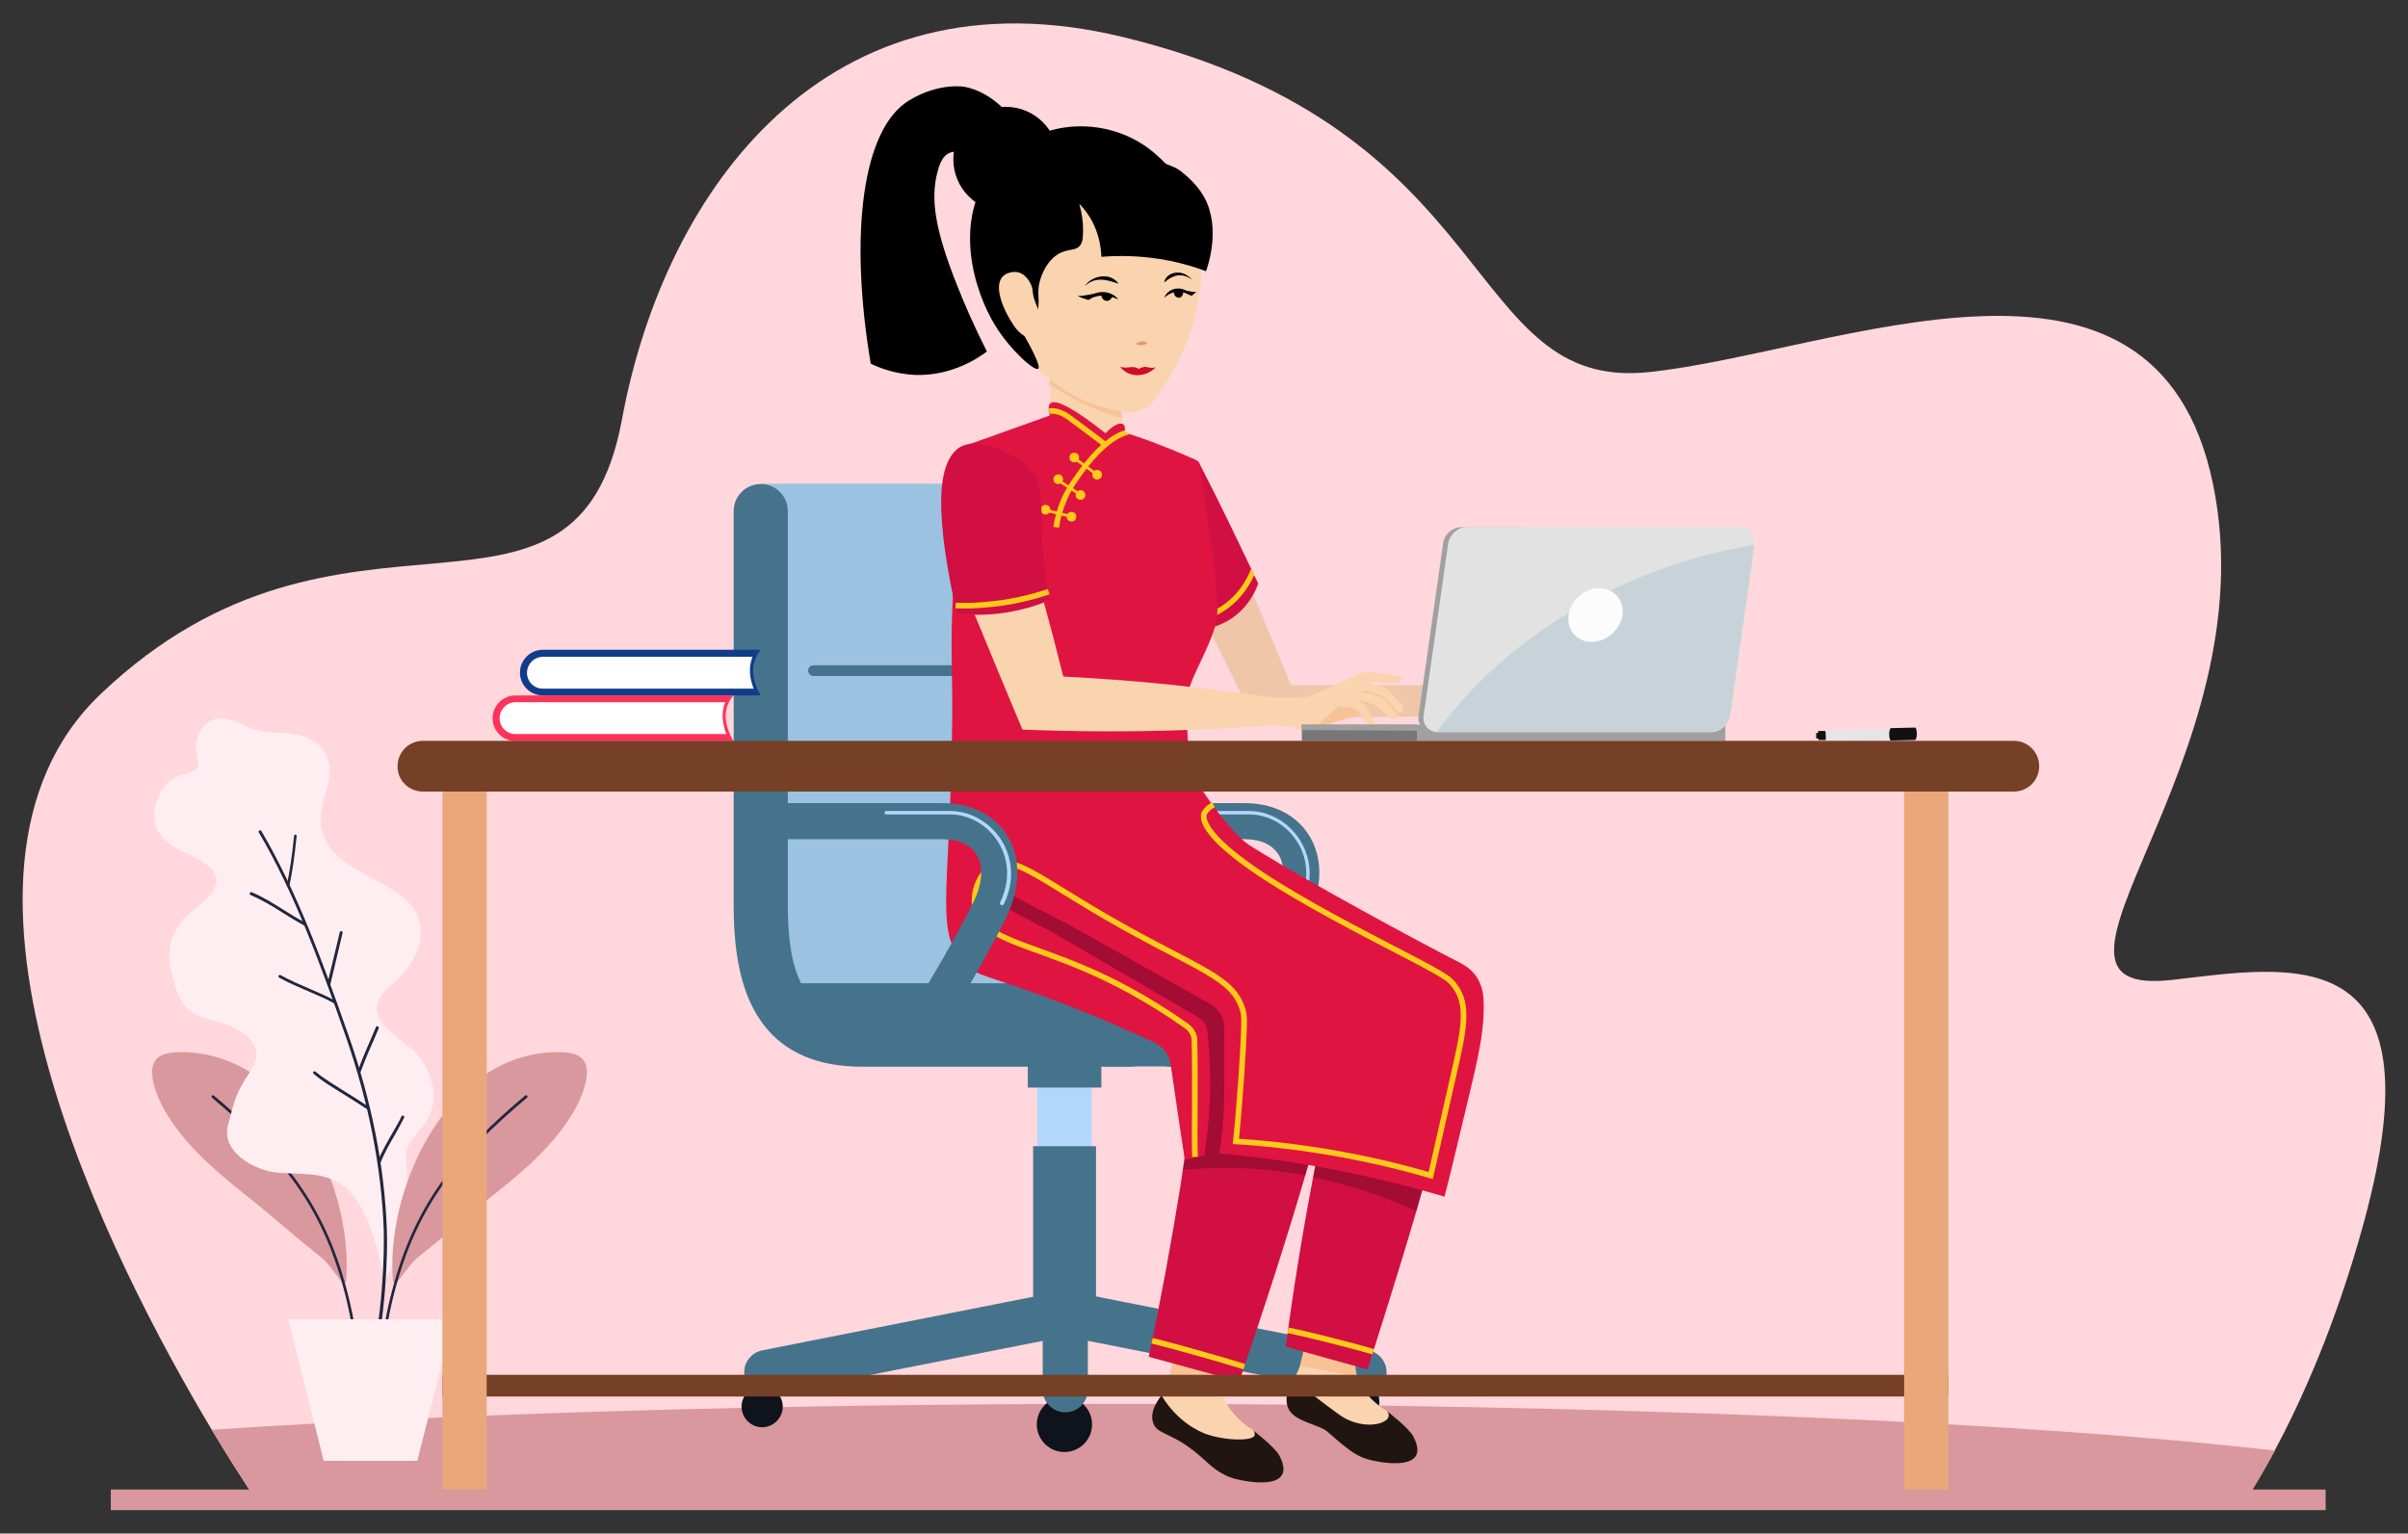 <?xml version="1.0" encoding="utf-8"?>
<!-- Generator: Adobe Illustrator 26.0.1, SVG Export Plug-In . SVG Version: 6.00 Build 0)  -->
<svg version="1.1" id="Layer_1" xmlns="http://www.w3.org/2000/svg" xmlns:xlink="http://www.w3.org/1999/xlink" x="0px" y="0px"
	 viewBox="0 0 854 544" style="enable-background:new 0 0 854 544;" xml:space="preserve">
<rect x="0" y="0" width="854" height="544" fill="#333333" stroke="none"/>
<style type="text/css">
	.st0{fill:#FFD7DC;}
	.st1{fill:#D8989D;}
	.st2{fill:#21263D;}
	.st3{fill:#FFEEF1;}
	.st4{fill:#FAD4AF;}
	.st5{fill:#F9C295;}
	.st6{fill:#E09D6C;}
	.st7{fill:#CE0D28;}
	.st8{fill:#B1D8FC;}
	.st9{fill:#46738C;}
	.st10{fill:#0F131C;}
	.st11{fill:#19232D;}
	.st12{fill:#9BC2E0;}
	.st13{fill:#6B95AF;}
	.st14{fill:#B59B76;}
	.st15{fill:#E2C294;}
	.st16{fill:#EFC6A8;}
	.st17{fill:#D10F42;}
	.st18{fill:#FFCA19;}
	.st19{fill:#211511;}
	.st20{opacity:0.22;}
	.st21{fill:#E01440;}
	.st22{fill:none;stroke:#FFCA19;stroke-width:2;stroke-miterlimit:10;}
	.st23{fill:none;stroke:#FFCA19;stroke-miterlimit:10;}
	.st24{fill:#A0A0A0;}
	.st25{fill:#777777;}
	.st26{fill:#E2E2E2;}
	.st27{fill:#C7D3D8;}
	.st28{fill:#FCFCFC;}
	.st29{fill:#A04575;}
	.st30{fill:#B5598D;}
	.st31{fill:#FF335A;}
	.st32{fill:#FFFFFF;}
	.st33{fill:#103C89;}
	.st34{fill:#754026;}
	.st35{fill:#E5E5E5;}
	.st36{fill:#111111;}
	.st37{fill:#EAA77A;}
	.st38{fill-rule:evenodd;clip-rule:evenodd;fill:#CE0D28;}
</style>
<g>
	<path class="st0" d="M838.3,433.8c-10,36.6-22.5,63.9-31.6,80.8c-7,13-11.8,19.8-11.8,19.8H92.4c0,0-7.1-10.3-17.3-27.2
		C40,448.5-31.3,310,35.7,246.2c86.3-82.2,168.5-8.9,184.9-97.5c15.1-81.7,72.9-161.1,177.9-135.5C533.4,46,518.5,139,584.8,132
		c66.2-7,179.5-59,200,39.5c20.5,98.5-75.5,183.1-14.4,176.1C812.3,342.8,866.1,332.1,838.3,433.8z"/>
	<g>
		<g>
			<g>
				<path class="st1" d="M806.8,514.6c-7,13-11.8,19.8-11.8,19.8H92.4c0,0-7.1-10.3-17.3-27.2c85.6-5.7,199-9.2,323.4-9.2
					C570.4,498,721.3,504.6,806.8,514.6z"/>
				<g>
					<g>
						<g>
							<g>
								<path class="st1" d="M122.7,454.8c2.9-32.3-18.5-79.6-56.1-81.5c-8-0.4-14,0.8-12.4,9.7c1.1,6.1,4.5,11.9,8.1,16.9
									c9.8,13.2,21.7,21.1,34.1,31.6c5.6,4.8,10.8,9.2,16.5,13.7c2,1.5,3.4,3.2,4.9,5.1c1,1.2,4.3,5.9,4.1,4.9L122.7,454.8z"/>
							</g>
						</g>
						<g>
							<path class="st2" d="M127.2,488.4c-0.3,0-0.5-0.2-0.5-0.5c0-0.3,0-0.7-0.1-1.3c-0.2-3.8-0.8-15.6-5.2-31.2
								c-8.3-29.6-23.2-46.6-46.2-66c-0.2-0.2-0.2-0.5-0.1-0.7c0.2-0.2,0.5-0.2,0.7-0.1c23.1,19.5,38.1,36.7,46.5,66.5
								c4.5,15.8,5,27.6,5.2,31.5c0,0.6,0,1,0.1,1.2C127.8,488.1,127.6,488.3,127.2,488.4C127.3,488.4,127.3,488.4,127.2,488.4z"/>
						</g>
					</g>
					<g>
						<g>
							<g>
								<path class="st3" d="M115.5,267.6c4.2,7.8-2.3,15.9-1.8,23.9c1.3,22.2,39.4,19,35.2,42.6c-0.9,4.7-3.8,8.9-7,12.4
									c-2.6,2.9-7.4,5.8-8.1,10c-1.4,7.8,10.2,12.7,14.3,17.7c6.1,7.3,8.1,17.3,2,25.2c-5.9,7.6-6.6,6.3-5.8,17
									c0.7,9.5-1.3,29.2-8,37.5C128,412,114.7,417.4,98.6,416c-8.9-0.8-20-7.6-17.8-16.6c2.4-9.5,3-11.9,8-19.4
									c6.8-10.1-4.2-15.7-12.7-17.8c-10.7-2.7-12.4-5.7-15.5-18c-1.3-5.3-0.4-10.7,2.4-15.4c3.1-5.2,9.3-7.6,12.4-12.5
									c5.8-9.2-8.8-12.5-14.3-16.3c-6.1-4.2-8-9.6-5.3-16.4c1.3-3.2,3.1-6,6.1-7.7c2.1-1.3,6.7-1.4,8-3.5c1.1-1.8-0.7-5.9-0.4-8.1
									c0.3-2.7,1.3-5.5,3.5-7.4c6.2-5.6,14,2,20.8,2.7C101.8,260.4,111,259.2,115.5,267.6z"/>
							</g>
						</g>
						<g>
							<path class="st2" d="M131.2,487.2c0,0-0.1,0-0.1,0c-0.3-0.1-0.4-0.3-0.4-0.6c5.2-19.1,5.6-42.7,5.4-50.2
								c-0.8-22.2-5.3-45.3-13.5-68.8c-9.1-26-18.3-51.1-30.8-72.3c-0.1-0.2-0.1-0.5,0.2-0.7c0.2-0.1,0.5-0.1,0.7,0.2
								c12.5,21.3,21.8,46.5,30.9,72.5c8.3,23.6,12.8,46.8,13.6,69.1c0.3,7.5-0.2,31.3-5.4,50.5C131.6,487,131.4,487.2,131.2,487.2z
								"/>
						</g>
						<g>
							<path class="st2" d="M102.2,314.6c0,0-0.1,0-0.1,0c-0.3-0.1-0.4-0.3-0.4-0.6c1-4.4,1.9-10.5,2.6-17.5c0-0.3,0.3-0.5,0.5-0.4
								c0.3,0,0.5,0.3,0.4,0.5c-0.7,7.1-1.6,13.2-2.6,17.7C102.6,314.4,102.4,314.6,102.2,314.6z"/>
						</g>
						<g>
							<path class="st2" d="M107.9,328.3c-0.1,0-0.2,0-0.2-0.1c-3.1-1.7-5.5-3.2-7.9-4.7c-3.6-2.3-6.8-4.2-10.9-6
								c-0.3-0.1-0.4-0.4-0.3-0.7c0.1-0.3,0.4-0.4,0.7-0.3c4.2,1.8,7.3,3.8,11,6.1c2.4,1.5,4.8,3,7.8,4.7c0.2,0.1,0.3,0.4,0.2,0.7
								C108.2,328.2,108.1,328.3,107.9,328.3z"/>
						</g>
						<g>
							<path class="st2" d="M116.6,349.8c0,0-0.1,0-0.1,0c-0.3-0.1-0.4-0.3-0.4-0.6c0.5-2.4,1.3-5.5,2.1-8.9
								c0.8-3.3,1.6-6.8,2.3-9.6c0.1-0.3,0.3-0.4,0.6-0.4c0.3,0.1,0.4,0.3,0.4,0.6c-0.7,2.9-1.5,6.3-2.3,9.7
								c-0.8,3.3-1.5,6.4-2.1,8.8C117.1,349.7,116.8,349.8,116.6,349.8z"/>
						</g>
						<g>
							<path class="st2" d="M118.9,356.1c-0.1,0-0.2,0-0.3-0.1c-2.1-1.3-5.4-2.7-8.9-4.2c-3.7-1.6-7.5-3.2-10.7-5
								c-0.2-0.1-0.3-0.4-0.2-0.7c0.1-0.2,0.4-0.3,0.7-0.2c3.2,1.8,6.9,3.4,10.6,5c3.5,1.5,6.8,2.9,9,4.3c0.2,0.1,0.3,0.5,0.2,0.7
								C119.3,356,119.1,356.1,118.9,356.1z"/>
						</g>
						<g>
							<path class="st2" d="M127.4,380.5c-0.1,0-0.1,0-0.2,0c-0.3-0.1-0.4-0.4-0.3-0.6c2-5.4,3.2-8,5.3-12.9l1.1-2.6
								c0.1-0.3,0.4-0.4,0.7-0.3c0.3,0.1,0.4,0.4,0.3,0.7l-1.1,2.6c-2.1,4.8-3.3,7.5-5.3,12.8C127.8,380.4,127.6,380.5,127.4,380.5z
								"/>
						</g>
						<g>
							<path class="st2" d="M130.7,393.7c-0.1,0-0.2,0-0.3-0.1c-3.5-2.3-6.3-4-8.8-5.6c-4.2-2.6-7.2-4.4-10.4-7.1
								c-0.2-0.2-0.2-0.5-0.1-0.7c0.2-0.2,0.5-0.2,0.7-0.1c3.2,2.6,6.2,4.4,10.3,7c2.5,1.5,5.3,3.3,8.8,5.6c0.2,0.1,0.3,0.5,0.1,0.7
								C131,393.6,130.8,393.7,130.7,393.7z"/>
						</g>
						<g>
							<path class="st2" d="M134.4,412.7c-0.1,0-0.1,0-0.2,0c-0.3-0.1-0.4-0.4-0.3-0.6c1.4-3.4,3.5-7.1,5.4-10.4
								c1.2-2.1,2.4-4.1,3.1-5.7c0.1-0.2,0.4-0.4,0.7-0.2c0.2,0.1,0.4,0.4,0.2,0.7c-0.8,1.6-1.9,3.6-3.1,5.8
								c-1.9,3.2-4,6.9-5.3,10.3C134.8,412.6,134.6,412.7,134.4,412.7z"/>
						</g>
					</g>
					<g>
						<g>
							<g>
								<path class="st1" d="M139.4,454.8c-2.9-32.3,18.5-79.6,56.1-81.5c8-0.4,14,0.8,12.4,9.7c-1.1,6.1-4.5,11.9-8.1,16.9
									c-9.8,13.2-21.7,21.1-34.1,31.6c-5.6,4.8-10.8,9.2-16.5,13.7c-2,1.5-3.4,3.2-4.9,5.1c-1,1.2-4.3,5.9-4.1,4.9L139.4,454.8z"
									/>
							</g>
						</g>
						<g>
							<path class="st2" d="M134.9,488.4c0.3,0,0.5-0.2,0.5-0.5c0-0.3,0-0.7,0.1-1.3c0.2-3.8,0.8-15.6,5.2-31.2
								c8.3-29.6,23.2-46.6,46.2-66c0.2-0.2,0.2-0.5,0.1-0.7c-0.2-0.2-0.5-0.2-0.7-0.1c-23.1,19.5-38.1,36.7-46.5,66.5
								c-4.5,15.8-5,27.6-5.2,31.5c0,0.6,0,1-0.1,1.2C134.3,488.1,134.5,488.3,134.9,488.4C134.8,488.4,134.9,488.4,134.9,488.4z"/>
						</g>
					</g>
					<polygon class="st3" points="148,518.2 114.8,518.2 102.2,468 160.7,468 					"/>
				</g>
			</g>
			<g>
				<g>
					<path class="st4" d="M399.4,154.9c-2.1,0.7-4.7,1.2-7.7,1.2c-10.3-0.1-17.4-6.9-19.4-8.9c0.1-2.9,0.2-6.1,0.1-9.5
						c0-0.5,0-1-0.1-1.4c-0.1-1.2-0.1-2.4-0.2-3.6c0-0.5-0.1-0.9-0.1-1.4c0.3,0.1,0.6,0.2,0.9,0.3c8.2,2.3,16.4,4.6,24.6,6.9
						c-0.1,2.3-0.1,4.9,0.2,7.9c0.1,0.7,0.2,1.4,0.3,2C398.3,150.9,398.8,153.1,399.4,154.9z"/>
					<path class="st5" d="M397.9,148.4c-3.3-0.9-6.8-2.1-10.6-3.8c-6-2.6-11-5.5-15-8.3c-0.1-1.2-0.1-2.4-0.2-3.6
						c0.2-0.4,0.5-0.8,0.8-1.1c8.2,2.3,16.4,4.6,24.6,6.9c-0.1,2.3-0.1,4.9,0.2,7.9C397.7,147,397.8,147.7,397.9,148.4z"/>
					<path class="st4" d="M425.4,80.2c0.9,6.4,1.4,14.8-0.1,24.5c-2.6,16.9-10.1,29.5-16,37.3c-2.4,3.1-6.2,4.7-10.1,4.2
						c-5.6-0.8-13-2.6-20.5-7.1c-15.7-9.4-21.6-24-23.3-28.6c0.3-2.9,2.7-21.2,19.6-33.2c16.8-11.9,34.8-8.3,37.6-7.7L425.4,80.2z"
						/>
					<g>
						<path d="M426.2,87.9c-0.9,0.3-2.5-8.7-9.4-11.1c-3.8-1.3-6.6-2-11.4-2.3c-5.2-0.3-12.9-0.9-22.6-2.1c1,3.6,1.3,6.6,1.3,8.7
							c0,2.9,0,4.5-1,5.9c-1.5,2-3.7,1.2-6.8,2.6c-5,2.3-6.9,8.1-7.3,9.4c-1.8,5.5,0.5,7.9-1.6,12.8c-1.3,3-3.4,5-4.8,6.1
							c3.3,5.7,6.6,12.1,5.6,12.9c-1.3,1-9.8-6.5-15.3-15.4c-7.3-11.9-15.4-37.2-0.5-55.8c4.3-5.4,9.9-9.4,16.2-12.1
							c0,0,0.1,0,0.1,0c0,0,0.1-0.1,0.2-0.1c9.4-2.8,27.8-5.4,44.3,10.5c0.9,0.9,2.9,1,4.8,2.3c2.3,1.6,4,3.6,5.3,5.7c0,0,0,0,0,0
							C427.6,76.9,427.1,87.6,426.2,87.9z"/>
					</g>
					<g>
						<g>
							<path d="M384.7,101.5c2.5-3.8,9-5,11.9-1c0,0-0.1,0.1-0.1,0.1C392.3,99.1,388.3,98.1,384.7,101.5
								C384.8,101.6,384.7,101.5,384.7,101.5L384.7,101.5z"/>
						</g>
						<path d="M389.2,103.9c-1.2,0.3-2.5,0.6-3.9,0.8c-1.1,0.2-2.1,0.3-3.1,0.3c0.5,0.3,1.2,0.5,1.9,0.8c0.7,0.2,1.3,0.4,1.9,0.6"/>
						<path d="M420.6,103c0.6,0.2,1.3,0.4,2.2,0.5c0.6,0.1,1.1,0.1,1.5,0c-0.5,0.5-1.1,0.9-1.6,1.4"/>
						<g>
							<path d="M386,106.4c2.1-3.9,8.1-3.5,10.6-0.2C393,104.6,389.3,104.2,386,106.4L386,106.4z"/>
						</g>
						<path d="M394.4,105.2c-0.2,1-1.2,1.7-2.2,1.5c-1-0.2-1.7-1.2-1.5-2.2C390.9,103.4,394.6,104.1,394.4,105.2z"/>
					</g>
					<g>
						<g>
							<path d="M422.7,99.2c-3.6-2.6-6.6-1.7-9.7,0.9c0,0-0.1-0.1-0.1-0.1c0.8-3.2,4.9-4.1,7.6-2.6
								C421.3,97.9,422.1,98.4,422.7,99.2L422.7,99.2L422.7,99.2z"/>
						</g>
						<g>
							<path d="M412.9,105.6c1.7-4.2,7.6-4.3,9.8-0.5c-0.8-0.5-1.7-0.9-2.5-1.2C417.6,102.9,415.1,103.7,412.9,105.6L412.9,105.6z"
								/>
						</g>
						<path d="M419.6,103.8c0,1-0.7,1.9-1.6,1.8c-0.9,0-1.7-0.9-1.7-2C416.3,102.6,419.6,102.8,419.6,103.8z"/>
					</g>
					<g>
						<path class="st6" d="M407.1,121.6c-1.2,1-3,1.2-4.3,0.4C404,121,405.7,120.8,407.1,121.6L407.1,121.6z"/>
					</g>
					<path class="st7" d="M397.3,130.2c0.6,0.8,1.6,1.6,2.8,2.2c3,1.3,6.7,0.4,9.7-2.1c-1.9,0.6-4.8,1.1-8.2,0.8
						C400,130.9,398.5,130.6,397.3,130.2z"/>
					<path d="M427.7,96.2c-3.7-1.4-8-2.7-12.9-3.7c-9.5-1.9-17.8-1.9-24.2-1.4c-0.1-2.5-0.5-6.5-2.5-11c-1.6-3.6-3.7-6.1-5.2-7.7
						c5.1-3.5,8.2-8.9,7.5-13.8c-1.1-7.2-10.6-13.7-21.7-10.9c0,0,0.1,0,0.2-0.1c11.1-4.7,25.8-3.5,36.8,3.9c2,1.3,4.7,3.4,7.6,6.6
						c1.2,0.4,2.9,1.1,4.8,2.3c0,0,5.6,3.4,9.1,9.8C433.1,81.2,428.2,95,427.7,96.2z"/>
					<path d="M365.2,52.7c-0.8-2.3-2.2-5.4-4.6-8.6c-1.5-2.1-8.1-11.3-18.5-13.3c0,0-9.1-1.7-19.8,4.9
						c-16.5,10.1-21.2,47.4-13.5,93.3c3.3,1.6,8.8,3.7,15.8,4c13,0.4,22.3-6,25.4-8.3c-4.6-9.1-8-17-10.3-22.8
						c-8.1-20.2-9.8-31.3-7.2-41c0.9-3.4,2.1-5.8,4.3-6.7c3.9-1.6,9.8,2,15.4,9.1C356.6,59.7,360.9,56.2,365.2,52.7z"/>
					<path class="st4" d="M365.9,101.6c-0.2-0.6-1.6-4.2-4.8-5c-1.8-0.4-4.1,0.1-5.5,1.5c-3.5,3.8,0.8,12.5,3,15.9
						c1.4,2.3,3.6,5.6,7.1,5.9c0.4,0,2.5,0.2,3.6-1.1c1.5-1.7,0.3-5.2-1.1-8.9c-0.6-1.8-1.1-2.6-1.7-4.8
						C366.1,102.9,366.3,102.7,365.9,101.6z"/>
					<circle cx="356.7" cy="56.5" r="18.6"/>
				</g>
			</g>
			<g>
				<g>
					<g>
						<g>
							<g>
								<rect x="367.9" y="380.1" class="st8" width="19.3" height="34.6"/>
							</g>
							<g>
								<rect x="364.5" y="376.9" class="st9" width="26.1" height="8.9"/>
							</g>
							<g>
								<rect x="366.4" y="406.6" class="st9" width="22.3" height="64"/>
							</g>
						</g>
						<g>
							<g>
								<path class="st10" d="M489.2,497.5c0,5.4-4.4,9.8-9.8,9.8c-5.4,0-9.8-4.4-9.8-9.8c0-5.4,4.4-9.8,9.8-9.8
									C484.8,487.7,489.2,492.1,489.2,497.5z"/>
							</g>
							<g>
								<g>
									<path class="st9" d="M483.8,494.9c-0.5,0-1,0-1.6-0.2l-106.2-21c-4.4-0.9-7.2-5.1-6.3-9.4c0.9-4.4,5.1-7.2,9.4-6.3
										l106.2,21c4.4,0.9,7.2,5.1,6.3,9.4C490.9,492.3,487.5,494.9,483.8,494.9z"/>
								</g>
							</g>
						</g>
						<g>
							<g>
								<path class="st10" d="M263,499c0,4,3.3,7.3,7.3,7.3c4,0,7.3-3.3,7.3-7.3c0-4-3.3-7.3-7.3-7.3C266.3,491.7,263,495,263,499z"
									/>
							</g>
							<g>
								<g>
									<path class="st9" d="M271.9,494.9c0.5,0,1,0,1.6-0.2l106.2-21c4.4-0.9,7.2-5.1,6.3-9.4c-0.9-4.4-5.1-7.2-9.4-6.3l-106.2,21
										c-4.4,0.9-7.2,5.1-6.3,9.4C264.8,492.3,268.1,494.9,271.9,494.9z"/>
								</g>
							</g>
						</g>
						<g>
							<g>
								<path class="st10" d="M367.7,505.3c0,5.4,4.4,9.8,9.8,9.8c5.4,0,9.8-4.4,9.8-9.8c0-5.4-4.4-9.8-9.8-9.8
									C372.1,495.5,367.7,499.9,367.7,505.3z"/>
							</g>
						</g>
						<g>
							<g>
								<path class="st9" d="M377.8,501c4.4,0,8-3.6,8-8v-27.7c0-4.4-3.6-8-8-8c-4.4,0-8,3.6-8,8V493
									C369.8,497.4,373.4,501,377.8,501z"/>
							</g>
						</g>
					</g>
					<g>
						<g>
							<g>
								<g>
									<path class="st9" d="M432.8,373.4c-1.2,0-2.4-0.3-3.4-1c-3-1.9-3.9-5.9-2-8.9c0.2-0.2,15.8-25.1,24.8-43.2
										c3.4-6.8,3.8-13.1,1.2-17.2c-2.2-3.5-6.4-5.4-11.9-5.4h-59.4c-3.6,0-6.4-2.9-6.4-6.4c0-3.6,2.9-6.4,6.4-6.4h59.4
										c10,0,18.3,4.2,22.8,11.5c5,8.1,4.8,18.6-0.6,29.6c-9.3,18.8-24.8,43.4-25.5,44.4C437,372.3,434.9,373.4,432.8,373.4z"/>
								</g>
							</g>
							<g>
								<g>
									<path class="st8" d="M461.4,321.1c-0.1,0-0.2,0-0.3-0.1c-0.3-0.2-0.5-0.5-0.3-0.9c3.5-7.2,3.3-15-0.7-21.4
										c-3.8-6.1-10.3-9.8-17.1-9.8h-22.6c-0.4,0-0.6-0.3-0.6-0.6c0-0.4,0.3-0.6,0.6-0.6h22.6c7.2,0,14.1,4,18.1,10.4
										c4.2,6.8,4.5,15,0.8,22.7C461.9,321,461.7,321.1,461.4,321.1z"/>
								</g>
							</g>
						</g>
						<g>
							<g>
								<path class="st11" d="M485.4,378.4h-67.1c-15.5,0-27.3-5-34.8-14.9c-7.2-9.5-10.6-22.9-10.6-42.3V181.3
									c0-5.3,4.3-9.6,9.6-9.6c5.3,0,9.6,4.3,9.6,9.6v139.9c0,35,12.3,37.9,26.1,37.9h67.1c5.3,0,9.6,4.3,9.6,9.6
									C495,374.1,490.7,378.4,485.4,378.4z"/>
							</g>
						</g>
						<g>
							<polygon class="st12" points="377.8,371.6 290.1,371.6 269.8,345.3 269.8,171.6 377.8,171.6 							"/>
						</g>
						<g>
							<path class="st13" d="M368.2,321.1V181.3c0-5.3,4.3-9.6,9.6-9.6c5.3,0,9.6,4.3,9.6,9.6v139.9c0,35,12.3,37.9,26.1,37.9h-37.7
								C370.7,350,368.2,337.7,368.2,321.1z"/>
						</g>
						<g>
							<path class="st9" d="M464.9,348.8c-5.1,0-185.7,0-185.7,0s8.1,12.9,17.6,12.9c9.4,0,187.7,0,187.7,0S478.6,348.8,464.9,348.8
								z"/>
						</g>
						<g>
							<path class="st9" d="M392.9,359.1h69.7h19c5.3,0,9.6,4.3,9.6,9.6c0,5.3-4.3,9.6-9.6,9.6h-88.7c-15.5,0-16.1-17.7-17-19.3
								H392.9z"/>
						</g>
						<g>
							<g>
								<path class="st9" d="M400.7,378.4h-95.1c-15.5,0-27.3-5-34.8-14.9c-7.2-9.5-10.6-22.9-10.6-42.3V181.3
									c0-5.3,4.3-9.6,9.6-9.6c5.3,0,9.6,4.3,9.6,9.6v139.9c0,35,12.3,37.9,26.1,37.9h95.1c5.3,0,9.6,4.3,9.6,9.6
									C410.3,374.1,406,378.4,400.7,378.4z"/>
							</g>
						</g>
						<g>
							<g>
								<path class="st9" d="M379.4,239.8h-90.9c-1.1,0-1.9-0.9-1.9-1.9c0-1.1,0.9-1.9,1.9-1.9h90.9c1.1,0,1.9,0.9,1.9,1.9
									C381.4,238.9,380.5,239.8,379.4,239.8z"/>
							</g>
						</g>
					</g>
				</g>
				<g>
					<g>
						<path class="st14" d="M524.8,239.5c0,0,2,1.4,5.9,0.3c2.5-0.7,8.4-3.4,13.6-4.3c1.8-0.3,0.3-3.3-3.4-2.8
							c-1.8,0.3-5,0.4-5.8,0.5c-2.2,0.1-4.4-3.3-4.4-3.3L524.8,239.5z"/>
					</g>
					<g>
						<path class="st15" d="M522,239.4c2.9,0.8,5.4,1.8,9.2-1.3c2.7-2.2,5.2-4.5,7.1-6.4c2.6,0.4,6,0.9,6.5,1.6c0.8,1,2.9,4,4.1,5.7
							c1.2,1.7,2.9,0.8,2.4-0.4c-0.5-1.3-2.4-5.8-3.4-6.8c-1-0.9-2.9-2.2-2.9-2.2s4.4,1.1,5.8,1.7c1.3,0.7,5.5,4.7,6.4,5.2
							c0.9,0.6,2.7-0.6,1.8-2.3c1.6,0.8,2.8-1.4,1.8-2.6c-1.1-1.1-4.4-5.2-6-6.2c-0.9-0.6-3.6-1-4.9-1.6c-0.9-0.4-0.6-0.5-0.1-0.5
							c2.7,0.1,4.6,0.6,8.1,0.5c2.9-0.1,3.9-2.3,1.2-2.6c-1.3-0.2-6.6-1.1-10.5-1.4c-2.2-0.2-5.6,1.8-8.6,3.2
							c-5,2.3-12.4,5.6-13.5,5.7c-6.9,0.5-12.7,0-12.7,0l-1.2,9.9C512.6,238.6,519.8,238.9,522,239.4z"/>
					</g>
					<g>
						<g>
							<path class="st14" d="M546.7,226.3c0,0,1.6,0.4,3.3,0.8l0,0c1.7,0.5,3.5,1,4.1,1.4l0,0c1.1,0.8,5.2,5.6,5.2,5.6l0,0l0,0
								c0.1,0.1,0.1,0.3,0,0.4l0,0c-0.1,0.1-0.3,0.1-0.4,0l0,0c0,0-1-1.2-2.2-2.5l0,0c-1.2-1.3-2.5-2.7-2.9-3l0,0
								c-0.4-0.3-2.3-0.9-4-1.4l0,0c-1.7-0.5-3.2-0.8-3.2-0.8l0,0c-0.1,0-0.2-0.2-0.2-0.3l0,0c0-0.1,0.1-0.2,0.2-0.2l0,0
								C546.6,226.3,546.6,226.3,546.7,226.3L546.7,226.3z"/>
						</g>
					</g>
				</g>
				<g>
					<path class="st16" d="M426.4,218.2c6,12.2,12,24.4,18,36.6c20.6-0.2,41.2-0.5,61.9-0.7c0.3-3.7,0.6-7.3,0.9-11
						c-16.4,0-32.9,0-49.3,0c-5.2-12.4-10.3-24.8-15.5-37.2C437.1,210,431.7,214.1,426.4,218.2z"/>
					<path class="st17" d="M446.2,207c-0.6,1.9-3,8.1-9.6,12.5c-6.6,4.3-13.2,4-15.2,3.8c-0.3-0.7-0.6-1.5-0.8-2.2
						c0-0.1-0.1-0.2-0.1-0.3c-4.7-12.5-9.3-25-14-37.5c3.1-3.2,6.2-6.5,9.4-9.9c3.1-3.3,6.1-6.6,9-9.9c4.1,7.9,7.3,14.4,9.6,19.1
						c3.1,6.4,8.3,17.1,9.2,19.1c0.4,0.8,0.8,1.6,1.1,2.4C445.3,205,445.8,206,446.2,207z"/>
					<g>
						<path class="st18" d="M444.8,204c-1.8,4.1-5.4,9.7-11.8,13.4c-3.8,2.2-7.9,3.4-12.3,3.7c0,0-0.1,0-0.1,0l0-0.3l-0.1-1.7
							c4.2-0.2,8.1-1.4,11.6-3.4c6.9-4,10.2-10.3,11.7-14.1C444,202.4,444.4,203.2,444.8,204z"/>
					</g>
				</g>
				<g>
					<g>
						<path class="st4" d="M491.8,500.5c0,0-11.4-6.4-11.1-16.6l-18.6-2.4c-0.6,2.7-2.6,6.4-3.4,8.5c0,0,14.2,12.7,24.9,17.2
							C494.2,511.7,497.3,505.5,491.8,500.5z"/>
					</g>
					<g>
						<path class="st5" d="M461,484.5c0,0,2.7-10.5,4.6-19.8l16.8,3.4c0,0-3,16.9-1.4,20.2L461,484.5z"/>
					</g>
					<g>
						<path class="st19" d="M458.3,489c0,0-3.7,6.9-1.1,11.2c2.6,4.3,10.6,5.1,13.6,7.7c9,7.9,11.2,9.5,18.6,10.7
							c9.7,1.5,16.4-0.4,11.8-9.1c-1.7-3.1-9.3-8.9-9.3-8.9c3.4,4-7.8,7.8-17,1.2C465.1,494.7,458.3,489,458.3,489z"/>
					</g>
				</g>
				<g>
					<path class="st17" d="M514.8,375.7c-0.5,10.2-6.2,32.1-12.5,54c-6.8,23.2-14.3,46.5-17.3,56.1c-8.8-2.4-20.2-5.6-29-8.1
						c2.5-19.1,5.7-39.1,9.7-60.1c0.1-0.7,0.3-1.5,0.4-2.2c3.6-18.3,7.5-35.8,11.7-52.4c-0.9-0.3-2.6-0.8-5-1.4
						c-19.5-5.1-83.7-20-90.3-34.1c-4.3-9.4-4-25.6-3-37.3v0c0.2-2.1,0.4-4,0.6-5.7c0.6-4.9,1.1-8.1,1.1-8.1l43.6,4.3l0.6,1.4
						l7.1,16.8c22.7,19.1,42.5,27.7,56.6,32c9.4,2.8,20.3,5,25.8,14.4C519.5,353.2,515.5,361.3,514.8,375.7z"/>
				</g>
				<g>
					<g>
						<path class="st4" d="M444.4,507.3c0,0-11.4-6.4-11.1-16.6l-18.6-2.4c-0.6,2.7-2.6,6.4-3.4,8.5c3.4,4.6,7,7.7,9.5,9.6
							c7.2,5.5,13.5,7.1,15.4,7.6c2.6,0.6,4.9,0.7,6.8-0.5c1.2-0.8,3-2.6,2.6-4.5C445.3,508.2,444.8,507.6,444.4,507.3z"/>
					</g>
					<g>
						<path class="st5" d="M413.8,492.2c0,0,2.6-11.4,4.5-20.7l16.8,3.4c0,0-3,16.9-1.4,20.2L413.8,492.2z"/>
					</g>
					<g>
						<path class="st19" d="M411.9,495c-3.5,4.6-3.6,7.6-3,9.5c1.2,4.3,6,3.5,14.5,10.2c5.1,4,6.6,6.6,12,9c1.9,0.8,3.9,1.3,6.5,1.7
							c9.7,1.5,16.4-0.4,11.8-9.1c-1.7-3.1-9.3-8.9-9.3-8.9c0.5,0.5,0.6,1.1,0.6,1.6c-0.2,2.3-10.4,2.2-17.6-0.4
							C424.6,507.4,417.6,504.3,411.9,495z"/>
					</g>
				</g>
				<g>
					<path class="st17" d="M471.8,383.2c-0.2,0.8-0.3,1.6-0.5,2.4c0,0.1,0,0.1,0,0.1c-1.8,7.9-4.6,18.4-8,30
						c-0.1,0.4-0.2,0.9-0.4,1.3c-7,24-16.3,52.4-23.4,73.1l-32.1-8.8c4.1-19.3,7.8-39.4,11.2-60.3c0.3-2,0.6-4,0.9-6
						c2.2-13.9,4.1-27.4,5.8-40.7c-2.8-3.2-4.9-5.4-5.4-5.6c-0.3-0.1-0.6-0.2-0.6-0.2c-0.2-0.1-0.4-0.1-0.6-0.2
						c-0.2-0.1-0.4-0.1-0.7-0.2c-2-0.6-4.2-1.3-6.5-2.1c-0.3-0.1-0.5-0.2-0.8-0.3c-0.8-0.3-1.6-0.5-2.4-0.8
						c-0.3-0.1-0.6-0.2-0.8-0.3c-14.5-4.9-33.5-11.7-47.9-18.7c-0.5-0.3-1.1-0.5-1.6-0.8c-1.1-0.5-2.1-1.1-3.2-1.6
						c-0.5-0.3-1-0.5-1.5-0.8c-0.2-0.1-0.5-0.3-0.7-0.4c-0.5-0.3-1-0.5-1.4-0.8c-0.9-0.5-1.8-1.1-2.7-1.6c-0.4-0.3-0.8-0.5-1.2-0.8
						c-1.2-0.8-2.3-1.6-3.3-2.4c-0.3-0.3-0.7-0.5-1-0.8c-0.2-0.1-0.3-0.3-0.4-0.4c-0.4-0.4-0.8-0.8-1.2-1.2c-1.1-1.2-2-2.3-2.5-3.4
						c-3.1-6.8-3-17.1-1.7-26.6c0-0.3,0.1-0.6,0.1-0.8c0.1-0.5,0.1-1,0.2-1.5c0.1-0.8,0.2-1.5,0.3-2.3c0.1-0.5,0.2-0.9,0.2-1.4
						c0.1-0.6,0.2-1.1,0.3-1.7c0.1-0.4,0.2-0.8,0.2-1.2l0.2-0.9c0.2-1.1,0.4-2.1,0.6-3.1c0.1-0.5,0.2-1,0.3-1.5
						c0.1-0.6,0.3-1.1,0.4-1.7c0.2-0.7,0.3-1.4,0.5-2c0-0.1,0-0.2,0.1-0.2c0-0.2,0.1-0.4,0.1-0.5c0.1-0.5,0.3-1,0.4-1.5
						c0-0.1,0-0.2,0.1-0.2c0-0.2,0.1-0.4,0.1-0.5c0.1-0.5,0.3-1,0.4-1.4c0.1-0.3,0.1-0.5,0.2-0.7c0.1-0.2,0.1-0.4,0.2-0.5
						c0-0.1,0.1-0.2,0.1-0.3c0,0,0-0.1,0-0.1c0,0,0-0.1,0-0.1l19.6,2.5l17.1,2.2l0.3,0v0l0.6,5.4v0l1.9,17.5c0,0,31.6,9,62,25.4
						c1.6,0.9,3.1,1.7,4.5,2.5c0.5,0.3,1,0.6,1.5,0.9c0,0,0.1,0,0.1,0c0.5,0.3,1,0.6,1.4,0.9c0.9,0.5,1.7,1,2.5,1.6
						c11.9,7.6,17.5,14.5,19.4,22.6C474.3,367.9,473.6,374.7,471.8,383.2z"/>
					<path class="st20" d="M514.8,375.7c-0.5,10.2-6.2,32.1-12.5,54c-9.8-4.6-22.1-9.1-36.6-12.1c0.1-0.7,0.3-1.5,0.4-2.2
						c3.6-18.3,7.5-35.8,11.7-52.4c-0.9-0.3-2.6-0.8-5-1.4c1.4,6.2,0.7,13-1.1,21.5c-0.2,0.8-0.3,1.6-0.5,2.4c0,0.1,0,0.1,0,0.1
						c-1.8,7.9-4.6,18.4-8,30c-0.1,0.4-0.2,0.9-0.4,1.3c-5.9-1.1-12.2-1.9-18.8-2.3c-8.9-0.6-17.1-0.3-24.6,0.4
						c2.2-13.9,4.1-27.4,5.8-40.7c-2.8-3.2-4.9-5.4-5.4-5.6c-0.3-0.1-0.6-0.2-0.6-0.2c-0.2-0.1-0.4-0.1-0.6-0.2
						c-0.2-0.1-0.4-0.1-0.7-0.2c-2-0.6-4.2-1.3-6.5-2.1c-0.3-0.1-0.5-0.2-0.8-0.3c-0.8-0.3-1.6-0.5-2.4-0.8
						c-0.3-0.1-0.6-0.2-0.8-0.3c-14.5-4.9-33.5-11.7-47.9-18.7c-0.5-0.3-1.1-0.5-1.6-0.8c-1.1-0.5-2.1-1.1-3.2-1.6
						c-0.5-0.3-1-0.5-1.5-0.8c-0.2-0.1-0.5-0.3-0.7-0.4c-0.5-0.3-1-0.5-1.4-0.8c-0.9-0.5-1.8-1.1-2.7-1.6c-0.4-0.3-0.8-0.5-1.2-0.8
						c-1.2-0.8-2.3-1.6-3.3-2.4c-0.3-0.3-0.7-0.5-1-0.8c-0.2-0.1-0.3-0.3-0.4-0.4c-0.4-0.4-0.8-0.8-1.2-1.2c-1.1-1.2-2-2.3-2.5-3.4
						c-3.1-6.8-3-17.1-1.7-26.6c8.4-6.2,18.6-12.1,30.6-16.2c3.7-1.3,7.4-2.4,11.2-3.3c0.5-0.1,1-0.2,1.5-0.3
						c14.5-3.3,30-3.9,45.3-2.4l7.1,16.8c22.7,19.1,42.5,27.7,56.6,32c9.4,2.8,20.3,5,25.8,14.4
						C519.5,353.2,515.5,361.3,514.8,375.7z"/>
				</g>
				<g>
					<path class="st21" d="M519.2,396.2c-0.9,3.9-1.7,7.2-3.4,14.2c-1.1,4.7-2.3,9.4-3.5,14.1c-8.7-2.6-18-5-27.8-7.2
						c-18.7-4.2-36.2-6.7-52.1-8.2c0.5-3.1,0.9-6,1.2-9c0.3-3.4,0.4-6.2,0.5-8.5c0.2-7.5,0.1-19.7,0.1-26.9c0-3.6-2-6.9-5.1-8.6
						c-16.7-9.4-33.3-18.7-50-28.1l-3.2-1.6c-7.9-4-15.7-8.1-23.2-12.2l-2.4,4.4c7.6,4.1,15.4,8.2,23.3,12.3
						c17.1,10,34.2,19.9,51.3,29.9c1.9,1.1,3.1,3,3.3,5.1c0.8,7.6,1.2,16.2,0.8,25.7c-0.3,6.6-1,12.7-1.9,18.2
						c-2.3,0.6-4.6,1.1-6.9,1.7c-1.7-11.3-3.4-22.5-5-33.8c-0.5-3.5-2.8-6.5-6-8c-8.2-3.8-19.2-8.7-32.3-13.7
						c-28-10.8-30-9.2-34.9-14.3c-10.3-10.8-5.4-23.2-4.4-78.7c0.5-28.4-0.8-29.4,0.4-52.9c1.1-21.1,3-38.9,4.9-52.2
						c9.8-3.5,19.6-7,29.4-10.5c-0.1-0.2-0.1-0.3-0.1-0.5c-0.2-0.8-0.3-1.4-0.3-2c0-0.9,0.2-1.5,0.6-1.8c1.9-1.7,8.4,1.8,19.6,10.6
						c2.5-2.8,5.1-4,6.2-3.2c0.6,0.4,0.7,1.4,0.7,2.1c0,0.3,0,0.6-0.1,0.8c0.6,0.2,1.2,0.4,1.8,0.6c3.6,1.2,7.4,2.5,11.3,4.1
						c4.2,1.6,8.2,3.3,12,5c0.8,0.4,1.4,1.1,1.5,2c3,21.3,4.7,31.9,4.7,31.9s2,13.9,1.5,21.1c-0.5,7.2-6.9,17.7-9.5,24.7
						c-2.6,7-0.3,27.6-0.3,27.6l-1.1-0.1c2.1,6.2,15.4,25,22,29.3c0,0,0,0,0,0c0.8,0.5,2.4,1.6,4.6,2.9
						c17.5,10.8,54.1,30.7,70.5,39.1c1,0.5,3.4,1.8,5.4,4.4c2.8,3.8,2.9,8.2,2.9,10.5C526.4,368,523,380,519.2,396.2z"/>
					<path class="st22" d="M430.4,285.5c-0.7,0.3-2.1,1.1-3.1,2.7c-0.1,0.1-0.1,0.2-0.2,0.2c0,0-0.8,1.5,0.7,4.3
						c8.8,16.6,66.1,43,81.5,51.9c3.1,1.8,4.9,2.8,6.5,5c5.4,6.9,3.2,16.4-0.2,31.3c-3.6,16-5.7,25.1-8.2,36.1
						c-10.9-3.2-23.2-6.1-36.8-8.4c-11.6-1.9-22.4-3.1-32.3-3.7c0.6-5.5,1.3-13.8,2-23.9c0.8-13,1.2-19.5,0.7-21.7
						c-3-12.9-16-15.1-48.7-34c-24.4-14.2-33.2-22.3-40.4-18.1c-4.7,2.7-7.3,9.8-5.9,15.4c2.6,10.3,17.8,11.9,39.8,21.5
						c8.5,3.7,20.8,9.8,34.9,19.8c1.6,1.1,2.8,2.9,2.9,4.9c0.4,14-0.1,34.4,0.2,41.6"/>
					<circle class="st18" cx="370.8" cy="180.8" r="1.7"/>
					<g>
						<path class="st18" d="M392.6,156.9l-1.2,1.6c-0.3-0.2-0.6-0.5-0.9-0.7c-4.1-3.1-7.7-5.8-10.7-8l-0.5-0.4
							c-1.5-1.1-3.9-2.9-6.8-2.6c-0.1,0-0.1,0-0.2,0c-0.2-0.8-0.3-1.4-0.3-2c0.1,0,0.2,0,0.3,0c3.6-0.3,6.4,1.8,8.1,3l0.5,0.4
							c3.1,2.3,6.8,5,11.1,8.3C392.2,156.6,392.4,156.7,392.6,156.9z"/>
					</g>
					<g>
						<path class="st18" d="M400.8,154c-0.5,0.1-1.1,0.3-1.6,0.5c-3.1,1.1-5.4,2.9-7.3,4.6c-2.8,2.5-5.6,5.7-8.2,9.4
							c-2.2,3.1-4,5.6-5.5,9.3c-1.3,3-2.2,6.2-2.6,9.4l-2-0.3c0.5-3.4,1.4-6.7,2.8-9.9c1.7-3.9,3.5-6.4,5.8-9.6
							c2.7-3.8,5.5-7,8.3-9.6c0.1,0,0.1-0.1,0.2-0.1c0.4-0.4,0.9-0.8,1.4-1.2c1.8-1.5,3.8-2.9,6.6-3.8c0.2-0.1,0.3-0.1,0.5-0.1
							c0,0.3,0,0.6-0.1,0.8c0.6,0.2,1.2,0.4,1.8,0.6L400.8,154z"/>
					</g>
					<path class="st23" d="M381,162.5c2.7,2,5.4,3.9,8.1,5.9"/>
					<path class="st23" d="M375.3,170.4c2.6,1.7,5.3,3.4,7.9,5.1"/>
					<path class="st23" d="M371.2,181.1c3,0.7,6.1,1.5,9.1,2.2"/>
					<circle class="st18" cx="381" cy="162.3" r="1.7"/>
					<circle class="st18" cx="389.1" cy="168.4" r="1.7"/>
					<circle class="st18" cx="375.3" cy="170" r="1.7"/>
					<circle class="st18" cx="383.2" cy="175.6" r="1.7"/>
					<circle class="st18" cx="380" cy="183.3" r="1.7"/>
				</g>
				<g>
					<g>
						<path class="st5" d="M461.4,258.1c0,0,2,1.4,5.9,0.3c2.5-0.7,8.4-3.4,13.6-4.3c1.8-0.3,0.3-3.3-3.4-2.8
							c-1.8,0.3-5,0.4-5.8,0.5c-2.2,0.1-4.4-3.3-4.4-3.3L461.4,258.1z"/>
					</g>
					<g>
						<path class="st4" d="M458.5,258c2.9,0.8,5.4,1.8,9.2-1.3c2.7-2.2,5.2-4.5,7.1-6.4c2.6,0.4,6,0.9,6.5,1.6c0.8,1,2.9,4,4.1,5.7
							c1.2,1.7,2.9,0.8,2.4-0.4c-0.5-1.3-2.4-5.8-3.4-6.8c-1-0.9-2.9-2.2-2.9-2.2s4.4,1.1,5.8,1.7c1.3,0.7,5.5,4.7,6.4,5.2
							c0.9,0.6,2.7-0.6,1.8-2.3c1.6,0.8,2.8-1.4,1.8-2.6c-1.1-1.1-4.4-5.2-6-6.2c-0.9-0.6-3.6-1-4.9-1.6c-0.9-0.4-0.6-0.5-0.1-0.5
							c2.7,0.1,4.6,0.6,8.1,0.5c2.9-0.1,3.9-2.3,1.2-2.6c-1.3-0.2-6.6-1.1-10.5-1.4c-2.2-0.2-5.6,1.8-8.6,3.2
							c-5,2.3-12.4,5.6-13.5,5.7c-6.9,0.5-12.7,0-12.7,0l-1.2,9.9C449.1,257.3,456.4,257.5,458.5,258z"/>
					</g>
					<g>
						<g>
							<path class="st5" d="M483.2,244.9c0,0,1.6,0.4,3.3,0.8l0,0c1.7,0.5,3.5,1,4.1,1.4l0,0c1.1,0.8,5.2,5.6,5.2,5.6l0,0l0,0
								c0.1,0.1,0.1,0.3,0,0.4l0,0c-0.1,0.1-0.3,0.1-0.4,0l0,0c0,0-1-1.2-2.2-2.5l0,0c-1.2-1.3-2.5-2.7-2.9-3l0,0
								c-0.4-0.3-2.3-0.9-4-1.4l0,0c-1.7-0.5-3.2-0.8-3.2-0.8l0,0c-0.1,0-0.2-0.2-0.2-0.3l0,0c0-0.1,0.1-0.2,0.2-0.2l0,0
								C483.1,244.9,483.2,244.9,483.2,244.9L483.2,244.9z"/>
						</g>
					</g>
				</g>
				<g>
					<g>
						<rect x="502.6" y="257.1" class="st24" width="109.3" height="5.7"/>
					</g>
					<g>
						<rect x="461.7" y="257.1" class="st25" width="40.9" height="5.7"/>
					</g>
					<g>
						<g>
							<path class="st24" d="M518.4,187h21.4l-10.3,72.7h-21.4c-3.2,0-5.5-2.6-5-5.9l8.7-61C512.1,189.6,515.1,187,518.4,187z"/>
						</g>
						<g>
							<path class="st26" d="M613.6,253.8c-0.5,3.2-3.5,5.9-6.7,5.9h-97c-3.2,0-5.5-2.6-5-5.9l8.7-61c0.5-3.2,3.5-5.9,6.7-5.9h97
								c3.2,0,5.5,2.6,5,5.9L613.6,253.8z"/>
						</g>
						<g>
							<path class="st27" d="M622.2,193.4l-8.6,60.4c-0.5,3.2-3.5,5.9-6.7,5.9h-97c-0.1,0-0.3,0-0.4,0
								C549.5,205.4,612.4,194.7,622.2,193.4z"/>
						</g>
						<g>
							<path class="st28" d="M556.3,218.2c-0.7,5.3,2.9,9.5,8.2,9.5c5.3,0,10.1-4.3,10.9-9.5c0.7-5.3-2.9-9.5-8.2-9.5
								C561.9,208.6,557.1,212.9,556.3,218.2z"/>
						</g>
					</g>
					<g>
						<polygon class="st24" points="461.7,259 504.7,259.2 502.6,257.1 461.7,257.1 						"/>
					</g>
				</g>
				<g>
					<path class="st29" d="M346.3,157.4c-2.4-0.1-4.6,0.3-6.2,1.5C342,157.5,344.1,157.1,346.3,157.4z"/>
				</g>
				<g>
					<path class="st4" d="M451.4,247.4c0,3.3,0,6.6-0.1,9.9c-24.5,1.8-50.2,2.6-76.9,1.9c-3.9-0.1-7.9-0.2-11.8-0.4
						c-5.9-14.1-11.8-28.2-17.6-42.4c3,0.6,8.2,1.3,14.4-0.1c4.6-1,8.1-2.7,10.4-4.1c1.2,4.5,2.5,9.1,3.7,13.7
						c1.2,4.8,2.4,9.5,3.6,14.1c11.9,0.6,24.4,1.5,37.2,2.8C427.2,244.2,439.5,245.7,451.4,247.4z"/>
					<path class="st17" d="M372.5,212.8C372.5,212.8,372.5,212.8,372.5,212.8c-0.1,0-0.1,0.1-0.2,0.1c-3.8,1.6-8.4,3.1-13.8,4.1
						c-0.4,0.1-0.7,0.1-1.1,0.2c-0.4,0.1-0.8,0.1-1.2,0.2c-4.7,0.7-9,0.8-12.8,0.6c-1.4-0.1-2.7-0.2-4-0.3c-0.1-0.5-0.2-1.1-0.4-1.6
						c-3-13.4-5.4-28.1-5.2-39.2c0.2-10,2.7-15.5,6.1-17.9c1.6-1.2,3.8-1.6,6.2-1.5c8.6,0.3,20.2,7.4,21.8,13.1
						c3,10.1-0.3,15.3,3.9,39.8C372.2,211.3,372.4,212.2,372.5,212.8z"/>
					<path class="st30" d="M372.3,212.8c-1.5,0.8-6,2.8-13.8,4.1C363.9,216,368.5,214.4,372.3,212.8z"/>
				</g>
				<g>
					<g>
						<g>
							<path class="st9" d="M325.7,373.4c-1.2,0-2.4-0.3-3.4-1c-3-1.9-3.9-5.9-2-8.9c0.2-0.2,15.8-25.1,24.8-43.2
								c3.4-6.8,3.8-13.1,1.2-17.2c-2.2-3.5-6.4-5.4-11.9-5.4h-59.4c-3.6,0-6.4-2.9-6.4-6.4c0-3.6,2.9-6.4,6.4-6.4h59.4
								c10,0,18.3,4.2,22.8,11.5c5,8.1,4.8,18.6-0.6,29.6c-9.3,18.8-24.8,43.4-25.5,44.4C330,372.3,327.9,373.4,325.7,373.4z"/>
						</g>
					</g>
					<g>
						<g>
							<path class="st8" d="M355.3,321.1c-0.1,0-0.2,0-0.3-0.1c-0.3-0.2-0.5-0.5-0.3-0.9c3.5-7.2,3.3-15-0.7-21.4
								c-3.8-6.1-10.3-9.8-17.1-9.8h-22.6c-0.4,0-0.6-0.3-0.6-0.6c0-0.4,0.3-0.6,0.6-0.6H337c7.2,0,14.1,4,18.2,10.4
								c4.2,6.8,4.5,15,0.8,22.7C355.8,321,355.6,321.1,355.3,321.1z"/>
						</g>
					</g>
				</g>
			</g>
			<g>
				<g>
					<path class="st31" d="M260.1,246.7l-77.3,0c-4.4,0-8.1,3.6-8.1,8.1v0c0,4.4,3.6,8.1,8.1,8.1l77.3,0
						C256.8,257,256.1,251.5,260.1,246.7z"/>
				</g>
				<g>
					<g>
						<path class="st32" d="M257.6,260.4h-74.8c-3.1,0-5.6-2.5-5.6-5.6c0-3.1,2.5-5.7,5.6-5.7h74.4
							C255.8,252.5,256,256.3,257.6,260.4z"/>
					</g>
				</g>
				<g>
					<path class="st33" d="M269.8,230.5l-77.3,0c-4.4,0-8.1,3.6-8.1,8.1v0c0,4.4,3.6,8.1,8.1,8.1l77.3,0
						C266.5,240.9,265.9,235.4,269.8,230.5z"/>
				</g>
				<g>
					<g>
						<path class="st32" d="M267.3,244.3h-74.8c-3.1,0-5.6-2.5-5.6-5.6c0-3.1,2.5-5.7,5.6-5.7h74.4
							C265.5,236.4,265.7,240.2,267.3,244.3z"/>
					</g>
				</g>
			</g>
			<g>
				<rect x="156.9" y="487.7" class="st34" width="534.1" height="7.7"/>
			</g>
			<g>
				<g>
					<path class="st35" d="M673.2,258.7l-25.7,0.5c-1,0-1.8,0.8-1.8,1.8c0,1,0.8,1.8,1.8,1.8l25.7-0.5c1,0,1.8-0.8,1.8-1.8
						C675,259.4,674.2,258.6,673.2,258.7z"/>
				</g>
				<g>
					<path class="st36" d="M679.2,258.1l-8.6,0.2c-0.3,0-0.6,1-0.6,2.2c0,1.2,0.3,2.2,0.6,2.2l8.6-0.2c0.3,0,0.6-1,0.6-2.2
						C679.8,259.1,679.5,258.1,679.2,258.1z"/>
				</g>
				<g>
					<path class="st36" d="M647.3,259.3l-2.4,0c-0.1,0-0.2,0.7-0.1,1.6c0,0.9,0.1,1.6,0.2,1.6l2.4,0c0.1,0,0.2-0.7,0.1-1.6
						C647.5,260.1,647.4,259.3,647.3,259.3z"/>
				</g>
				<g>
					<path class="st36" d="M645.7,260l-1.5,0c-0.1,0-0.1,0.5-0.1,1s0.1,1,0.1,1l1.5,0c0.1,0,0.1-0.5,0.1-1
						C645.8,260.4,645.7,260,645.7,260z"/>
				</g>
			</g>
		</g>
		<g>
			<rect x="156.9" y="275" class="st37" width="15.7" height="257.1"/>
		</g>
		<g>
			<rect x="675.3" y="275" class="st37" width="15.7" height="257.1"/>
		</g>
		<g>
			<g>
				<path class="st34" d="M150,280.8h564.2c5,0,9-4,9-9l0,0c0-5-4-9-9-9H150c-5,0-9,4-9,9l0,0C140.9,276.8,145,280.8,150,280.8z"/>
			</g>
		</g>
		<g>
			<g>
				<rect x="39.3" y="528.4" class="st1" width="785.5" height="7.3"/>
			</g>
		</g>
	</g>
	<path class="st22" d="M338.9,214.8c3,0.1,6.2,0.1,9.5-0.2c9.2-0.6,17.2-2.6,23.5-4.7"/>
	<path class="st38" d="M403.9,130.9c0.2-0.2,0.6-0.4,1-0.5c0,0,0.3-0.1,0.7-0.2c1.2-0.2,1.8,0.3,2.9,0.3c0.3,0,0.8,0,1.3-0.2
		c-0.5,0.6-1.8,1.8-3.8,2.4c-1.9,0.6-3.5,0.3-4.3,0.2c-1.5-0.9-2.9-1.8-4.4-2.7c1,0.2,1.7,0.2,2.3,0.2c0.8-0.1,1.2-0.2,2.3-0.2
		c0.2,0,0.8,0.1,1.5,0.4C403.6,130.7,403.8,130.8,403.9,130.9z"/>
	<path class="st22" d="M408.6,475.6c5.1,1.3,10.3,2.7,15.6,4.2c5.8,1.6,11.6,3.3,17.1,5"/>
	<path class="st22" d="M456.8,471.9c3.8,0.8,7.7,1.7,11.7,2.7c6.4,1.6,12.6,3.2,18.5,4.9"/>
</g>
</svg>
